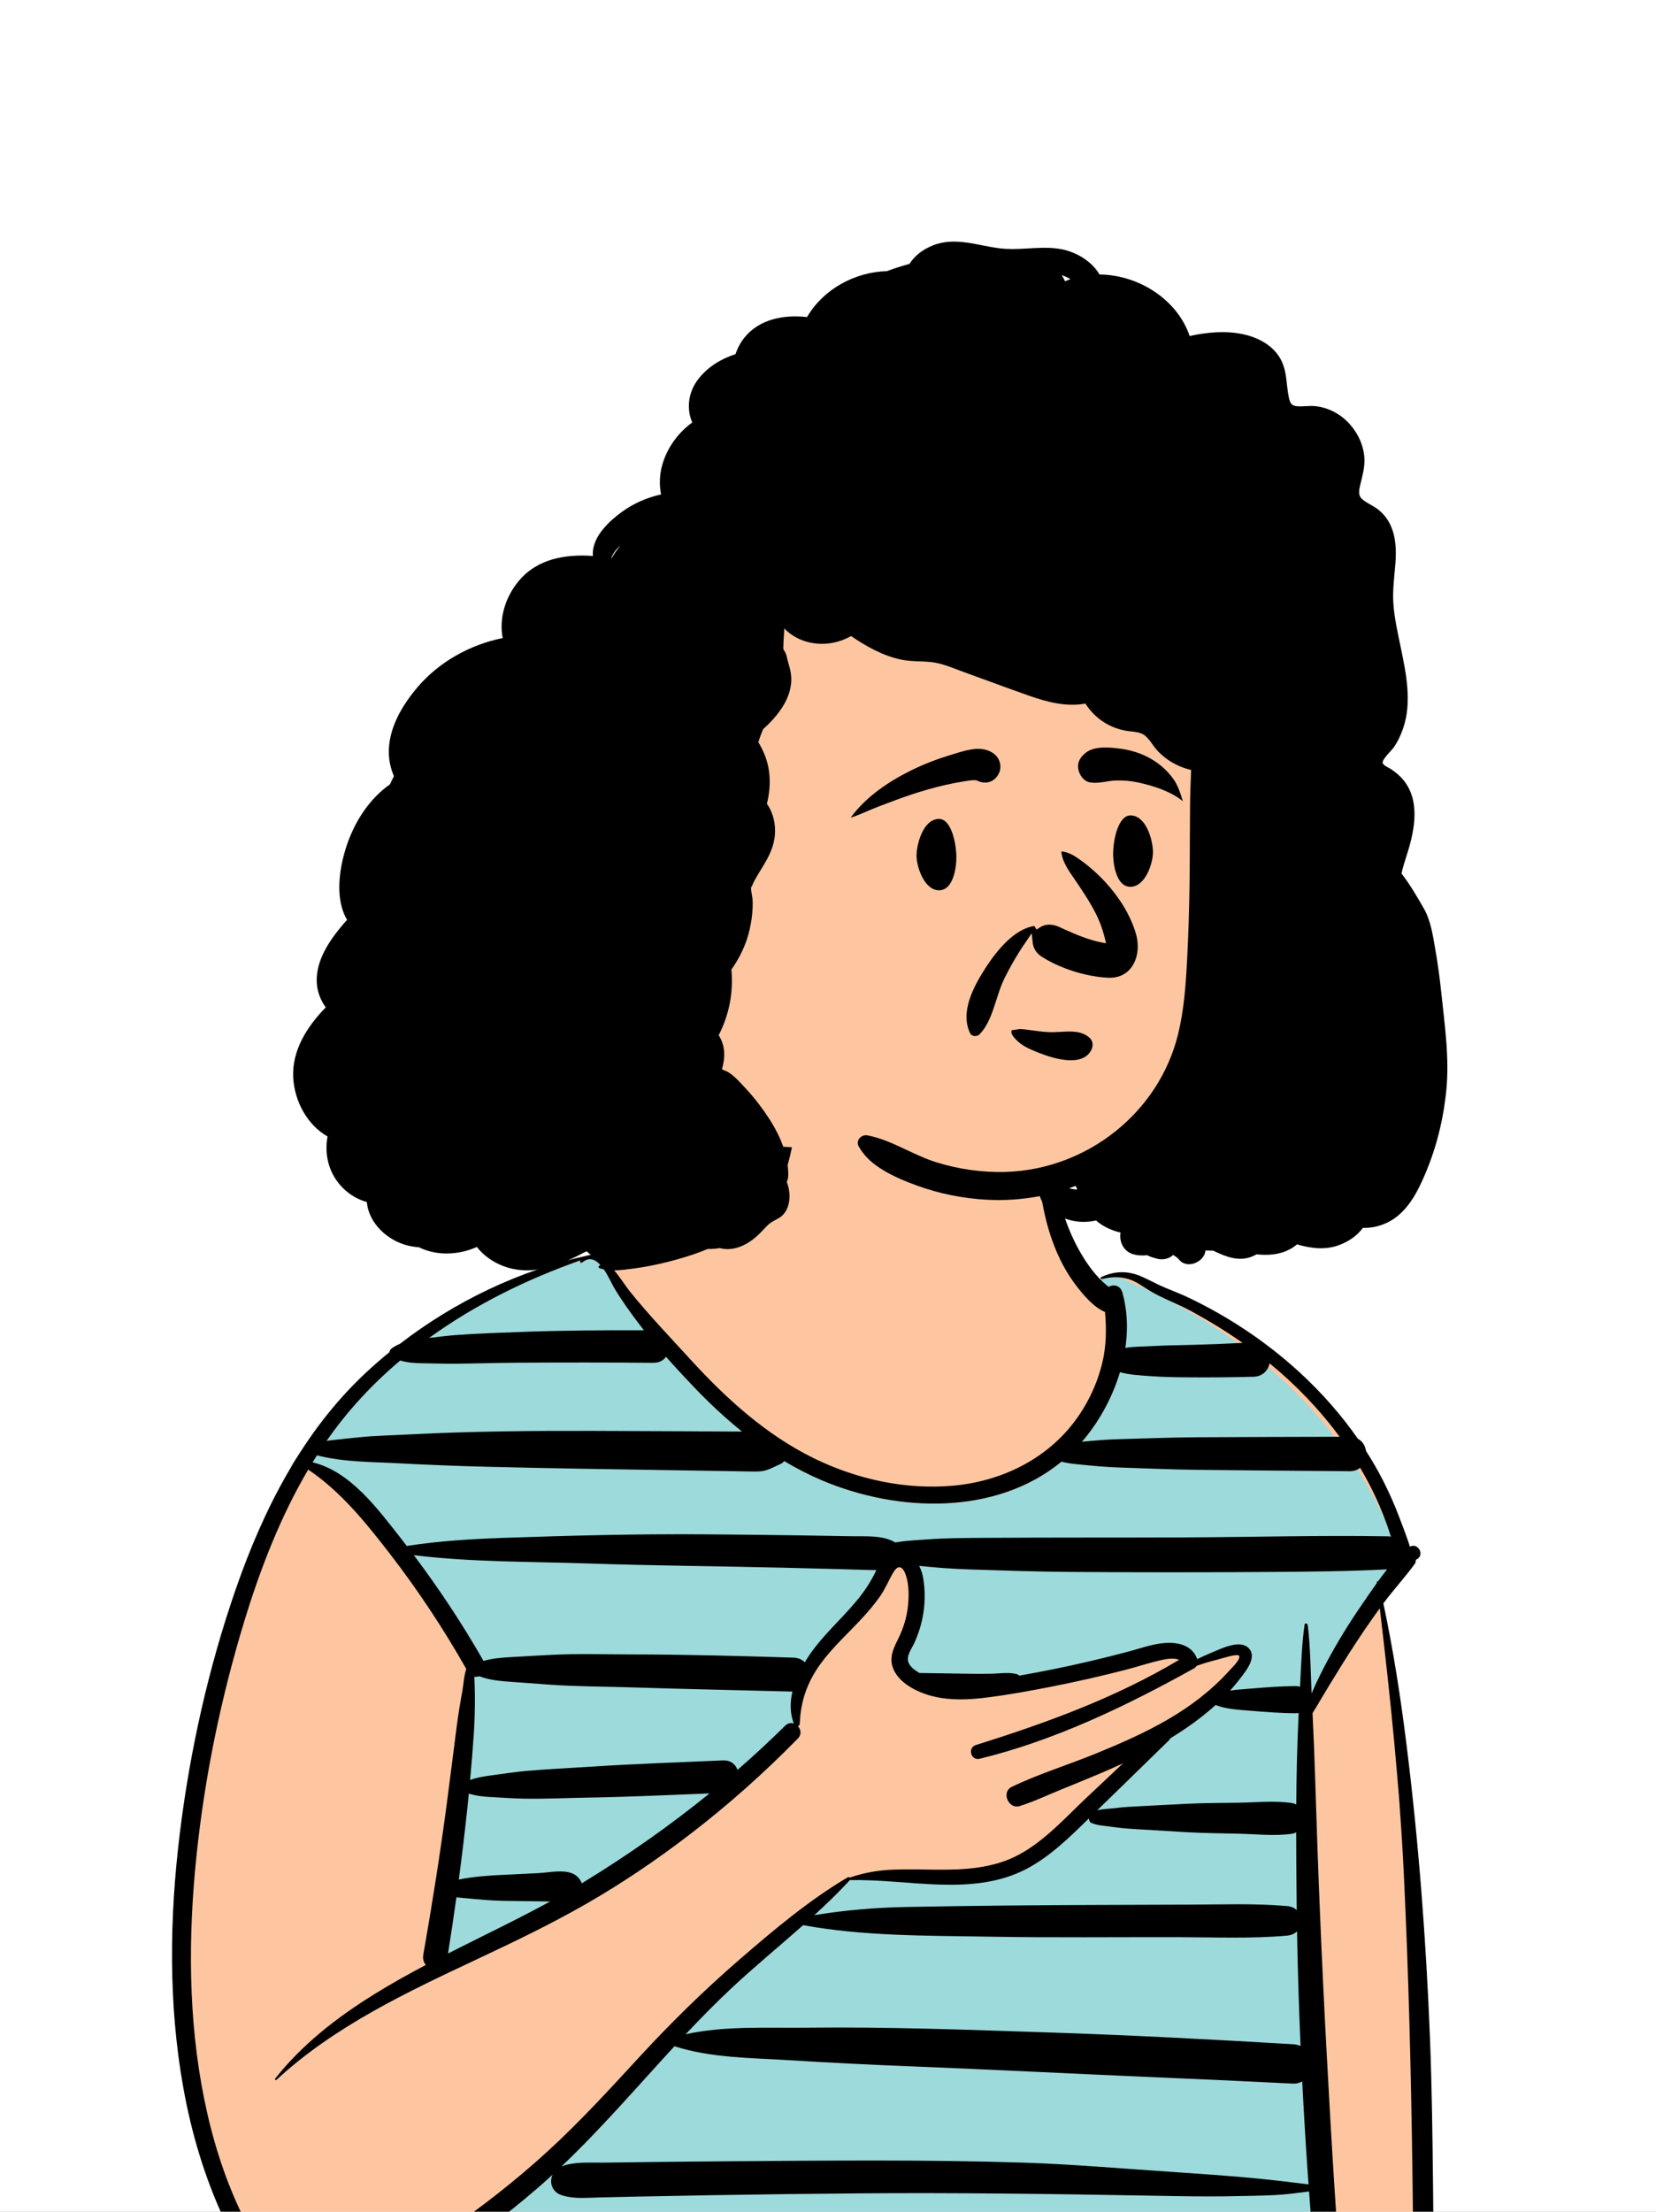 <svg width="200" height="267" viewBox="0 0 200 267" fill="none" xmlns="http://www.w3.org/2000/svg">
<rect x="0" y="0" width="200" height="267" fill="#808080" stroke="none"/>
<g clip-path="url(#clip0_2016_14084)">
<rect width="200" height="267" fill="white"/>
<path fill-rule="evenodd" clip-rule="evenodd" d="M169.444 219.877C168.032 215.534 169.714 210.519 168.614 205.838C168.238 203.987 167.521 197.108 166.802 193.086C166.4 190.836 168.807 190.137 169.177 189.239C171.78 181.172 152.79 162.193 151.63 161.494C149.893 160.49 148.356 159.625 146.659 158.599C141.708 156.859 135.77 152.019 131.282 155.128C123.505 143.546 126.581 129.277 122.361 127.581C118.141 125.885 105.679 122.457 98.554 126.834C94.283 129.995 94.598 135.437 92.65 139.924C91.506 142.037 90.944 145.097 89.613 146.475C85.089 151.156 79.447 151.963 73.141 152.758C72.66 152.818 72.155 151.511 71.688 151.673C61.049 155.351 48.67 156.424 36.622 177.021C34.921 179.967 30.33 184.693 31.865 188.097C21.752 211.623 11.802 264.573 39.55 277.778C40.438 278.346 46.455 275.303 47.435 275.331C49.07 275.378 45.938 279.348 47.435 278.64C58.427 279.475 118.911 277.322 142.095 279.475C158.038 279.355 168.135 282.152 171.817 279.355C170.345 275.797 170.413 271.987 170.879 268.225C174.267 265.703 170.078 247.928 170.433 242.723C173.604 238.919 171.079 224.655 169.444 219.877Z" fill="#FDC6A0"/>
<path fill-rule="evenodd" clip-rule="evenodd" d="M72.519 152.723L72.417 152.789C72.4 152.8 72.383 152.811 72.367 152.823C72.259 152.905 72.276 153.052 72.404 153.102C72.574 153.168 72.753 153.219 72.937 153.258C73.497 154.07 73.934 155.074 74.239 155.582C75.116 157.044 82.644 166.231 83.769 167.412C85.598 169.33 94.6 176.543 94.722 176.399C96.171 177.264 97.671 178.041 99.229 178.703C108.453 182.624 120.282 182.98 128.209 176.467C128.799 176.629 134.403 168.557 135.269 165.666C135.692 165.783 136.215 162.684 135.923 162.731C136.178 160.98 133.108 154.687 132.817 154.386C132.861 154.372 132.905 154.359 132.949 154.347C132.974 154.402 133.033 154.444 133.101 154.426C133.687 154.273 134.28 154.192 134.873 154.205C135.324 154.214 138.542 155.681 138.667 155.741C138.744 155.778 138.821 155.815 138.898 155.852C164.648 168.235 168.617 188.359 169.507 188.313C169.132 188.788 158.958 203.179 158.411 204.451C158.297 201.701 160.177 275.014 160.309 276.545C160.363 277.176 160.367 278.666 160.456 279.266C159.809 279.302 137.166 277.755 95.06 278.009C81.614 278.09 48.382 279.553 48.382 279.553L48.371 279.462C48.276 278.564 48.358 276.823 48.345 275.928C49.621 275.191 50.874 274.407 52.112 273.637C54.931 271.883 72.324 255.945 85.107 241.685C92.685 233.232 102.138 227.543 102.65 226.989C102.66 226.978 102.665 226.966 102.672 226.954C102.699 226.974 102.732 226.993 102.774 226.987C108.662 226.145 117.447 227.956 123.915 224.607C126.802 223.112 136.6 212.932 139.487 210.119C139.574 210.035 139.636 209.945 139.68 209.854C141.605 208.681 149.109 202.731 149.64 201.996L149.798 201.775C150.384 200.944 151.266 200.068 150.244 199.27C149.167 198.429 147.102 199.44 145.966 199.924L145.808 199.99C145.255 200.217 144.713 200.464 144.179 200.727C143.505 198.837 141.861 198.798 140.089 199.059C138.826 199.245 137.6 199.677 136.369 200.006C134.807 200.424 133.237 200.817 131.662 201.186C128.826 201.85 125.548 203.065 122.679 203.568C122.603 203.48 122.498 203.41 122.357 203.375C121.375 203.13 120.291 203.318 119.283 203.336C118.42 203.352 117.556 203.354 116.693 203.342L116.175 203.333C114.324 203.295 111.841 202.434 109.99 202.402L109.88 202.334L109.77 202.265C109.293 201.956 108.775 201.544 108.634 201.025C108.616 200.96 110.508 196.604 110.536 193.079C110.551 191.119 109.879 189.285 109.718 188.313C109.327 185.94 108.451 187.468 107.183 189.793C105.915 192.117 104.225 194.231 102.958 195.922C101.324 198.101 99.721 198.76 98.888 200.023C98.747 200.237 98.609 200.458 98.473 200.684C98.147 200.359 95.401 206.832 95.881 208.079C95.546 207.968 82.042 225.299 52.676 237.769C52.863 236.603 57.958 205.855 56.69 200.783C55.422 195.71 38.659 176.963 36.915 176.547C37.09 176.263 30.282 180.916 42.535 168.869C54.789 156.822 62.954 154.782 69.054 152.543C69.396 152.437 69.736 152.33 70.074 152.221C69.988 152.373 70.182 152.539 70.331 152.417C71.174 151.719 71.906 152.046 72.519 152.723Z" fill="#9DDADB"/>
<path fill-rule="evenodd" clip-rule="evenodd" d="M164.39 193.84C162.869 196.053 161.471 198.331 160.208 200.701C159.557 201.923 158.949 203.17 158.402 204.442C158.289 201.692 158.264 198.909 157.942 196.186C157.919 195.989 157.592 195.894 157.557 196.134C157.202 198.603 157.144 201.136 157.01 203.631C156.855 203.584 156.684 203.557 156.496 203.557C154.671 203.557 152.873 203.706 151.054 203.854C150.239 203.92 149.387 203.97 148.555 204.1C149.224 203.361 149.848 202.58 150.423 201.766C151.01 200.935 151.68 199.636 150.658 198.838C149.529 197.957 147.314 199.11 146.222 199.558C145.669 199.785 145.126 200.032 144.593 200.295C143.918 198.405 141.852 198.155 140.081 198.416C138.818 198.602 137.592 199.034 136.361 199.363C134.798 199.781 133.229 200.174 131.654 200.543C128.817 201.207 125.962 201.788 123.093 202.291C123.017 202.202 122.911 202.133 122.771 202.098C121.789 201.852 120.705 202.04 119.697 202.059C118.661 202.078 117.624 202.077 116.588 202.055C114.738 202.018 112.888 202.002 111.038 201.97C110.512 201.651 109.845 201.193 109.682 200.593C109.478 199.844 110.115 199.014 110.41 198.376C111.545 195.927 111.942 193.186 111.497 190.519C111.417 190.043 111.254 189.523 111.018 189.036C113.045 189.253 115.046 189.4 117.085 189.467C121.155 189.599 125.226 189.738 129.298 189.769C137.441 189.829 145.583 189.83 153.726 189.77C158.33 189.736 162.923 189.694 167.521 189.459C167.146 189.934 166.782 190.42 166.426 190.912C166.353 190.89 166.257 190.93 166.268 191.021C166.271 191.053 166.275 191.085 166.279 191.117C165.63 192.024 165.005 192.945 164.39 193.84M155.336 278.057C153.443 277.996 151.552 277.936 149.659 277.876C145.945 277.757 142.231 277.639 138.517 277.521C131.16 277.287 123.802 277.061 116.443 276.858C109.102 276.655 101.757 276.441 94.414 276.67C87.054 276.9 79.713 277.494 72.367 277.971C68.283 278.236 64.196 278.465 60.104 278.575C56.207 278.679 52.276 278.521 48.385 278.799C48.255 277.837 48.351 276.878 48.337 275.919C49.613 275.182 50.865 274.398 52.103 273.628C56.617 270.819 60.883 267.642 64.907 264.169C65.526 263.635 66.133 263.09 66.733 262.539C66.315 263.452 66.65 264.63 67.847 265.017C69.308 265.488 70.803 265.321 72.32 265.285C73.86 265.249 75.401 265.214 76.941 265.182C79.952 265.118 82.963 265.061 85.974 265.01C91.856 264.912 97.739 264.839 103.621 264.791C115.456 264.695 127.283 264.857 139.117 265.07C142.444 265.13 145.768 265.205 149.096 265.129C150.76 265.092 152.432 265.08 154.095 264.99C155.427 264.918 156.767 264.73 158.099 264.56C158.267 266.881 158.443 269.201 158.638 271.52C158.768 273.051 158.901 274.582 159.032 276.113C159.086 276.744 159.09 277.389 159.179 277.989C157.901 278.059 156.63 278.098 155.336 278.057M156.637 212.522C156.59 214.298 156.566 216.076 156.553 217.854C156.399 217.765 156.226 217.701 156.031 217.672C153.962 217.356 151.748 217.595 149.654 217.631C147.63 217.664 145.6 217.653 143.578 217.749C141.552 217.844 139.527 217.959 137.502 218.063C136.551 218.113 135.611 218.156 134.668 218.284C134.022 218.372 133.196 218.366 132.506 218.55C135.401 215.745 138.281 212.923 141.169 210.11C141.255 210.025 141.318 209.936 141.361 209.845C143.287 208.672 145.135 207.351 146.809 205.838C148.136 206.35 149.647 206.415 151.054 206.529C152.874 206.677 154.67 206.826 156.496 206.826C156.62 206.826 156.735 206.814 156.844 206.793C156.755 208.701 156.687 210.61 156.637 212.522M81.458 247.032C85.878 248.444 90.668 248.429 95.266 248.711C100.169 249.013 105.064 249.264 109.972 249.455C119.775 249.836 129.571 250.354 139.372 250.766C144.97 251.001 150.567 251.26 156.163 251.542C156.56 251.562 156.939 251.46 157.273 251.274C157.461 254.96 157.681 258.645 157.937 262.328C157.969 262.789 158.005 263.249 158.037 263.709C155.404 263.379 152.79 263.063 150.136 262.838C147.157 262.587 144.178 262.374 141.194 262.176C135.38 261.791 129.556 261.274 123.73 261.086C111.855 260.702 99.954 260.833 88.075 260.917C84.714 260.941 81.353 260.974 77.992 261.014C76.311 261.035 74.631 261.057 72.95 261.082C71.261 261.106 69.446 260.931 67.847 261.52C67.832 261.526 67.819 261.534 67.804 261.54C72.629 256.967 76.95 251.913 81.458 247.032M96.997 232.413C104.385 233.758 111.888 233.666 119.376 233.799C127.038 233.936 134.71 233.845 142.374 233.861C146.727 233.87 151.117 234.062 155.455 233.674C155.967 233.628 156.365 233.434 156.648 233.158C156.727 237.773 156.872 242.387 157.071 246.998C156.79 246.878 156.483 246.805 156.163 246.787C146.371 246.21 136.578 245.687 126.774 245.368C116.978 245.049 107.169 244.67 97.367 244.789C92.584 244.846 87.526 244.54 82.808 245.583C84.601 243.677 86.432 241.807 88.348 240.016C91.141 237.405 94.121 234.96 96.997 232.413M102.641 226.98C102.651 226.969 102.656 226.957 102.663 226.945C102.69 226.965 102.723 226.978 102.765 226.977C109.68 226.821 117.438 229.004 123.906 225.654C126.793 224.159 129.185 221.796 131.506 219.525C131.507 219.541 131.509 219.558 131.51 219.575C131.525 219.76 131.603 219.981 131.79 220.063C132.553 220.398 133.446 220.42 134.265 220.539C135.207 220.676 136.132 220.757 137.083 220.814C139.178 220.94 141.273 221.073 143.369 221.191C145.46 221.31 147.56 221.319 149.654 221.372C151.754 221.424 153.953 221.678 156.031 221.378C156.222 221.351 156.392 221.291 156.543 221.208C156.546 223.897 156.57 226.586 156.595 229.274C156.6 229.712 156.608 230.15 156.613 230.588C156.333 230.331 155.947 230.151 155.455 230.108C151.601 229.768 147.718 229.919 143.85 229.932C140.053 229.945 136.255 229.957 132.457 229.97C124.789 229.996 117.127 230.071 109.459 230.217C105.731 230.288 102.019 230.601 98.345 231.205C99.832 229.849 101.278 228.454 102.641 226.98M42.556 275.879C41.14 276.312 39.735 276.125 38.316 276.421C38.229 276.439 38.149 276.473 38.075 276.518C33.827 274.702 30.996 271.059 29.058 266.977C27.015 262.673 25.608 258.073 24.664 253.41C22.72 243.796 22.716 233.828 23.723 224.102C24.712 214.547 26.67 205.044 29.464 195.854C31.383 189.545 33.828 183.17 37.223 177.417C41.143 180.045 44.183 183.828 47.047 187.525C50.469 191.945 53.553 196.621 56.314 201.48C56.028 202.312 55.984 203.356 55.847 204.1C55.583 205.535 55.345 206.987 55.157 208.434C54.757 211.527 54.373 214.621 53.964 217.713C53.154 223.826 52.188 229.922 51.121 235.995C51.034 236.488 51.172 236.904 51.426 237.216C49.309 238.332 47.219 239.498 45.184 240.762C40.707 243.541 36.524 246.778 33.24 250.929C33.154 251.037 33.288 251.181 33.394 251.083C40.437 244.573 49.187 240.485 57.779 236.446C62.169 234.381 66.538 232.284 70.75 229.87C75.155 227.346 79.356 224.494 83.382 221.404C87.98 217.875 92.307 214.016 96.364 209.877C96.842 209.389 96.727 208.778 96.367 208.392C96.488 208.354 96.586 208.249 96.593 208.072C96.69 205.369 97.502 203.066 99.09 200.878C100.564 198.848 102.443 197.175 104.137 195.338C104.89 194.522 105.609 193.672 106.252 192.765C106.913 191.831 107.316 190.801 107.892 189.825C108.564 188.686 109.137 189.268 109.448 190.3C109.802 191.469 109.78 192.839 109.638 194.041C109.488 195.313 109.1 196.554 108.543 197.704C108.019 198.784 107.415 199.883 107.767 201.121C108.347 203.155 110.831 204.334 112.713 204.792C114.809 205.302 117.001 205.203 119.124 204.938C121.781 204.607 124.426 204.122 127.054 203.605C130.096 203.008 133.121 202.318 136.121 201.539C137.532 201.173 138.933 200.691 140.357 200.388C140.865 200.28 141.805 200.118 142.402 200.382C134.73 204.958 126.365 208.006 117.87 210.662C116.814 210.991 117.247 212.586 118.328 212.322C127.454 210.09 136.04 205.947 144.212 201.409C144.337 201.339 144.443 201.232 144.521 201.104C145.343 200.815 146.179 200.564 147.031 200.356C147.412 200.264 149.371 199.617 149.616 199.866C149.963 200.217 148.762 201.36 148.462 201.692C146.327 204.059 143.787 205.991 141.037 207.587C138.248 209.207 135.281 210.498 132.3 211.716C128.96 213.081 125.43 214.154 122.183 215.723C120.894 216.346 121.799 218.463 123.157 218.034C124.908 217.48 126.61 216.667 128.311 215.976C129.757 215.389 131.202 214.803 132.64 214.196C133.642 213.773 134.637 213.335 135.623 212.878C134.146 214.268 132.67 215.658 131.194 217.049C128.637 219.456 126.208 222.199 123.083 223.888C119.996 225.556 116.473 225.75 113.037 225.714C111.311 225.696 109.594 225.641 107.868 225.711C106.052 225.784 104.44 226.063 102.719 226.635C102.687 226.645 102.664 226.664 102.645 226.686C102.585 226.613 102.483 226.576 102.377 226.638C97.701 229.404 93.439 232.992 89.34 236.538C85.115 240.193 81.139 244.079 77.351 248.185C73.726 252.114 70.129 256.058 66.184 259.674C62.332 263.204 58.215 266.409 53.917 269.376C51.575 270.992 49.175 272.549 46.692 273.94C45.365 274.684 44.017 275.433 42.556 275.879M42.949 169.486C44.623 167.604 46.426 165.86 48.333 164.247C49.174 164.496 50.058 164.566 50.948 164.575C52.306 164.588 53.667 164.645 55.026 164.631C57.641 164.604 60.255 164.522 62.871 164.508C68.219 164.478 73.57 164.477 78.919 164.523C79.619 164.53 80.125 164.23 80.437 163.794C81.52 165.022 82.636 166.222 83.761 167.403C85.589 169.321 87.538 171.151 89.612 172.819C89.209 172.821 88.805 172.825 88.403 172.822C86.553 172.81 84.703 172.798 82.853 172.788C79.14 172.768 75.428 172.753 71.715 172.743C64.334 172.723 56.931 172.785 49.559 173.163C47.513 173.268 45.451 173.31 43.413 173.51C42.307 173.618 41.202 173.744 40.097 173.862C39.871 173.886 39.655 173.916 39.442 173.95C40.524 172.395 41.689 170.902 42.949 169.486M72.51 152.714C72.46 152.748 72.406 152.778 72.359 152.814C72.25 152.896 72.267 153.043 72.395 153.093C72.566 153.159 72.745 153.21 72.929 153.249C73.488 154.061 73.925 155.065 74.231 155.573C75.108 157.034 76.116 158.426 77.142 159.785C77.348 160.058 77.558 160.328 77.769 160.597C72.801 160.586 67.836 160.611 62.871 160.799C60.257 160.898 57.634 160.981 55.026 161.177C53.953 161.258 52.881 161.393 51.812 161.527C57.376 157.503 63.635 154.43 70.118 152.149C70.109 152.159 70.1 152.166 70.091 152.176C69.948 152.335 70.161 152.54 70.322 152.408C71.165 151.71 71.897 152.037 72.51 152.714M97.612 200.014C97.471 200.228 97.332 200.448 97.197 200.675C96.871 200.35 96.416 200.133 95.83 200.115C89.322 199.911 82.817 199.734 76.305 199.729C73.094 199.727 69.853 199.619 66.646 199.778C65.035 199.858 63.426 199.953 61.816 200.044C60.691 200.108 59.495 200.188 58.396 200.514C55.863 196.082 53.051 191.821 49.981 187.746C56.948 188.601 64.034 188.51 71.04 188.748C78.978 189.017 86.92 189.074 94.861 189.263C97.039 189.314 99.217 189.371 101.395 189.432C102.519 189.463 103.643 189.496 104.767 189.53C105.119 189.54 105.482 189.55 105.846 189.54C105.819 189.597 105.791 189.654 105.764 189.71C105.151 190.977 104.38 192.142 103.482 193.224C101.573 195.524 99.266 197.505 97.612 200.014M89.074 213.666C88.833 212.995 88.246 212.48 87.31 212.522C81.978 212.765 76.635 212.933 71.309 213.284C68.715 213.455 66.109 213.57 63.519 213.797C62.183 213.914 60.849 214.132 59.519 214.305C58.607 214.424 57.652 214.562 56.777 214.887C56.947 213.013 57.096 211.138 57.226 209.26C57.33 207.751 57.362 206.229 57.354 204.717C57.35 203.951 57.324 203.181 57.287 202.416C57.366 202.432 57.444 202.44 57.522 202.43C57.658 202.413 57.786 202.397 57.904 202.365C59.13 202.845 60.518 202.951 61.816 203.044C63.356 203.154 64.896 203.271 66.436 203.381C69.713 203.615 73.021 203.599 76.305 203.706C82.77 203.917 89.236 204.04 95.703 204.213C95.403 205.501 95.392 206.823 95.872 208.07C95.538 207.959 95.153 208.01 94.824 208.335C92.961 210.176 91.043 211.951 89.074 213.666M70.264 227.358C70.133 226.994 69.884 226.659 69.59 226.433C68.459 225.561 66.395 226.063 65.038 226.129C63.431 226.208 61.825 226.286 60.218 226.365C59.73 226.389 57.241 226.516 55.414 226.906C55.791 224.052 56.134 221.194 56.44 218.331C56.505 217.73 56.564 217.128 56.623 216.527C57.484 216.804 58.42 216.906 59.308 216.948C60.639 217.011 61.976 217.119 63.309 217.14C65.97 217.182 68.647 217.05 71.309 217.006C76.103 216.926 80.898 216.697 85.69 216.508C80.879 220.415 75.795 223.979 70.492 227.222C70.416 227.268 70.34 227.312 70.264 227.358M55.122 229.051C55.527 229.105 55.929 229.123 56.236 229.154C57.778 229.31 59.296 229.451 60.846 229.473C62.383 229.496 63.92 229.518 65.457 229.541C65.784 229.545 66.111 229.55 66.438 229.555C62.391 231.767 58.219 233.747 54.107 235.833C54.469 233.576 54.808 231.315 55.122 229.051M99.221 178.694C108.444 182.615 120.274 182.971 128.2 176.458C128.988 176.673 129.859 176.745 130.554 176.815C132.117 176.972 133.665 177.116 135.235 177.165C138.295 177.261 141.358 177.404 144.42 177.442C150.613 177.518 156.807 177.554 163 177.609C163.527 177.614 163.949 177.453 164.269 177.195C164.896 178.259 165.48 179.35 166.012 180.468C166.789 182.099 167.447 183.784 167.988 185.508C167.872 185.488 167.752 185.474 167.623 185.471C159.483 185.331 151.338 185.565 143.197 185.599C135.054 185.633 126.912 185.598 118.769 185.656C116.516 185.672 114.279 185.673 112.032 185.84C110.862 185.927 109.678 185.965 108.519 186.154C108.39 186.175 108.258 186.193 108.125 186.212C106.573 185.304 104.645 185.494 102.871 185.46C100.833 185.422 98.796 185.388 96.758 185.357C92.753 185.298 88.748 185.255 84.743 185.227C76.794 185.173 68.864 185.376 60.92 185.653C56.968 185.791 53.031 186.024 49.129 186.633C48.867 186.294 48.608 185.953 48.342 185.616C45.578 182.111 42.301 177.624 37.752 176.538C37.926 176.254 38.103 175.971 38.283 175.69C41.435 176.521 44.912 176.479 48.132 176.653C51.844 176.854 55.547 176.993 59.264 177.084C66.651 177.265 74.036 177.379 81.425 177.492C83.475 177.523 85.526 177.556 87.576 177.59C88.682 177.608 89.788 177.63 90.895 177.647C91.513 177.656 92.065 177.654 92.654 177.449C93.199 177.259 93.731 176.974 94.258 176.738C94.442 176.656 94.592 176.534 94.714 176.39C96.162 177.255 97.662 178.032 99.221 178.694M135.261 165.656C136.421 165.979 137.618 166.032 138.844 166.125C140.454 166.247 142.06 166.267 143.674 166.277C146.248 166.294 148.822 166.276 151.395 166.205C152.5 166.175 153.145 165.435 153.337 164.587C153.364 164.609 153.391 164.63 153.418 164.652C156.549 167.233 159.386 170.184 161.79 173.452C156 173.47 150.21 173.474 144.42 173.513C141.358 173.533 138.295 173.659 135.235 173.738C133.734 173.776 132.254 173.901 130.759 174.043C130.73 174.046 130.699 174.048 130.668 174.051C130.827 173.868 130.984 173.683 131.138 173.492C132.924 171.277 134.394 168.548 135.261 165.656M172.906 281.939C173.417 280.533 173.218 279.025 173.189 277.547C173.16 276.03 173.144 274.513 173.138 272.996C173.129 270.03 173.108 267.065 173.076 264.099C173.009 258.099 172.94 252.094 172.704 246.098C172.238 234.245 171.339 222.42 169.872 210.646C169.16 204.922 168.275 199.21 167.074 193.567C167.091 193.545 167.108 193.521 167.124 193.498C168.32 191.9 169.68 190.423 170.854 188.814C170.959 188.671 171.002 188.488 171.001 188.303C171.044 188.282 171.087 188.26 171.131 188.235C172.105 187.68 171.225 186.167 170.251 186.73C170.363 186.665 168.746 182.511 168.574 182.093C167.958 180.59 167.266 179.122 166.485 177.698C166.014 176.839 165.51 175.998 164.981 175.173C164.889 174.557 164.556 173.986 163.985 173.68C162.982 172.242 161.898 170.861 160.743 169.544C156.015 164.155 150.109 159.804 143.656 156.705C142.724 156.257 141.764 155.884 140.807 155.493C139.789 155.077 138.845 154.532 137.841 154.095C136.208 153.384 134.596 153.425 132.992 154.178C132.855 154.242 132.953 154.453 133.093 154.417C134.125 154.147 135.183 154.102 136.218 154.395C137.233 154.681 138.004 155.314 138.89 155.843C140.468 156.784 142.232 157.398 143.85 158.277C145.989 159.44 148.08 160.717 150.079 162.118C148.007 162.228 145.934 162.307 143.86 162.362C142.32 162.403 140.78 162.41 139.242 162.5C138.147 162.563 137.008 162.545 135.914 162.722C136.178 160.908 136.178 159.077 135.849 157.31C135.849 157.309 135.848 157.308 135.848 157.308C135.769 156.882 135.672 156.459 135.553 156.041C135.301 155.152 134.49 155.019 133.902 155.355C133.844 155.312 133.785 155.27 133.729 155.224C133.024 154.652 132.39 153.967 131.838 153.247C130.693 151.752 129.767 150.021 129.065 148.276C128.355 146.51 127.852 144.661 127.359 142.824C127.112 141.903 126.844 140.987 126.593 140.067C126.374 139.267 126.214 138.383 125.812 137.654C125.737 137.518 125.51 137.544 125.474 137.699C125.261 138.612 125.374 139.653 125.413 140.584C125.456 141.617 125.515 142.641 125.653 143.667C125.938 145.795 126.397 147.886 127.134 149.907C127.84 151.844 128.772 153.653 130.038 155.285C130.879 156.369 132.074 157.805 133.458 158.39C133.638 160.426 133.618 162.463 133.137 164.479C132.508 167.117 131.304 169.625 129.65 171.773C126.181 176.278 120.815 178.823 115.217 179.347C109.425 179.89 103.497 178.594 98.293 176.046C92.504 173.211 87.702 168.838 83.388 164.118C80.901 161.397 78.323 158.719 76.019 155.841C75.61 155.33 74.957 154.295 74.181 153.362C74.97 153.354 75.78 153.236 76.479 153.147C77.924 152.961 79.336 152.674 80.748 152.315C83.388 151.643 86.172 150.708 88.48 149.23C93.361 146.101 95.267 142.133 95.918 136.665C96.124 134.937 93.136 134.517 92.858 136.251C92.43 138.916 91.784 140.213 90.933 142.773C90.115 145.234 88.931 146.15 86.667 147.507C84.541 148.78 82.126 149.52 79.784 150.285C78.486 150.708 77.173 151.094 75.865 151.484C75.032 151.732 74.043 151.948 73.198 152.331C72.757 151.944 72.297 151.652 71.834 151.541C71.868 151.484 71.824 151.395 71.738 151.412C71.602 151.439 71.466 151.469 71.331 151.497C71.194 151.507 71.058 151.534 70.922 151.583C62.766 153.35 54.933 157.113 48.291 162.238C47.956 162.378 47.633 162.549 47.324 162.766C47.166 162.877 47.06 163.054 47.03 163.238C46.032 164.053 45.063 164.899 44.127 165.775C36.587 172.829 31.811 182.213 28.466 191.865C25.172 201.374 22.942 211.345 21.716 221.329C20.466 231.505 20.322 241.893 22.135 252.012C23.108 257.446 24.684 262.785 27.011 267.797C29.1 272.298 32.5 277.425 37.841 277.973C37.858 277.99 37.874 278.008 37.893 278.024C39.989 279.751 43.109 278.558 45.3 277.527C45.647 277.363 45.992 277.191 46.335 277.015C46.154 277.713 46.072 278.444 46.034 279.129C45.955 280.552 47.96 280.632 48.34 279.452C51.59 280.023 54.947 280.031 58.234 280.013C61.907 279.993 65.579 279.866 69.249 279.693C76.528 279.349 83.8 278.824 91.084 278.586C105.835 278.103 120.625 279.135 135.364 279.655C139.498 279.801 143.633 279.947 147.767 280.093C151.992 280.242 156.212 280.27 160.402 280.842C161.943 281.052 162.533 279.541 162.098 278.6C162.207 277.968 162.099 277.275 162.039 276.53C161.929 275.139 161.824 273.747 161.726 272.355C161.535 269.64 161.35 266.925 161.175 264.209C160.819 258.706 160.513 253.198 160.216 247.691C159.625 236.742 159.172 225.785 158.839 214.825C158.758 212.154 158.652 209.482 158.518 206.812C158.677 206.559 158.836 206.306 158.99 206.049C159.502 205.195 160.004 204.335 160.523 203.484C161.563 201.779 162.61 200.085 163.704 198.413C164.649 196.97 165.624 195.549 166.642 194.157C167.906 204.837 169.03 215.528 169.546 226.276C170.114 238.115 170.415 249.972 170.579 261.822C170.625 265.133 170.656 268.444 170.691 271.755C170.71 273.479 170.728 275.202 170.714 276.926C170.7 278.575 170.451 280.379 171.036 281.939C171.377 282.85 172.569 282.866 172.906 281.939Z" fill="black"/>
<path fill-rule="evenodd" clip-rule="evenodd" d="M130.99 69.052C117.124 57.754 94.904 54.086 80.061 65.484C68.529 76.181 63.756 106.579 65.797 121.853C66.365 131.65 73.831 142.755 84.791 139.656C86.652 139.473 88.459 138.758 90.337 138.608C92.584 138.348 94.848 138.344 97.09 138.662C101.976 139.354 106.308 141.955 111.05 143.171C119.849 145.427 129.667 143.909 137.242 138.828C162.272 122.33 150.934 85.019 130.99 69.052V69.052Z" fill="#FDC6A0"/>
<path fill-rule="evenodd" clip-rule="evenodd" d="M129.143 143.442C129.4 143.353 129.657 143.261 129.913 143.166C129.929 143.225 129.957 143.282 129.989 143.337C130.024 143.426 130.06 143.512 130.1 143.599C129.78 143.601 129.459 143.544 129.143 143.442M128.629 33.959C128.515 33.703 128.384 33.458 128.236 33.221C128.595 33.337 128.953 33.498 129.278 33.705C129.059 33.779 128.844 33.864 128.629 33.959M73.859 67.386C73.845 67.383 73.83 67.381 73.816 67.379C74.004 66.877 74.339 66.403 74.709 66.061C74.775 65.999 74.847 65.942 74.916 65.884C74.524 66.353 74.167 66.853 73.859 67.386M174.073 119.875C173.888 118.112 173.652 116.356 173.346 114.61C173.053 112.938 172.806 111.15 171.957 109.667C171.113 108.189 170.268 106.754 169.265 105.454C169.408 104.791 169.598 104.167 169.762 103.664C170.711 100.769 171.645 97.091 169.674 94.401C169.216 93.777 168.658 93.3 168.019 92.868C167.747 92.685 167.296 92.518 167.087 92.264C166.939 92.084 166.99 92.182 166.983 92.093C166.948 91.615 168.065 90.607 168.326 90.229C168.816 89.529 169.18 88.741 169.458 87.936C170.559 84.748 169.811 81.238 169.149 78.044C168.799 76.351 168.413 74.654 168.286 72.925C168.168 71.302 168.39 69.717 168.52 68.102C168.647 66.509 168.613 64.865 167.932 63.389C167.599 62.67 167.095 62.036 166.482 61.542C165.883 61.058 165.137 60.777 164.553 60.295C163.971 59.815 164.137 59.166 164.289 58.503C164.498 57.602 164.761 56.709 164.787 55.779C164.833 54.157 164.173 52.578 163.142 51.353C162.08 50.087 160.562 49.231 158.922 49.038C158.171 48.95 157.433 49.1 156.687 49.047C155.949 48.996 155.789 48.627 155.65 47.95C155.329 46.401 155.46 44.871 154.699 43.425C154.024 42.14 152.825 41.269 151.499 40.756C149.068 39.813 146.241 40.008 143.677 40.563C142.164 36.1 137.439 33.173 132.79 33.137C132.065 31.902 130.836 30.981 129.434 30.44C127.115 29.541 124.659 30.066 122.243 30.066H122.232C121.99 30.051 121.747 30.045 121.505 30.047C121.277 30.034 121.05 30.015 120.822 29.99C118.073 29.664 115.353 28.535 112.629 29.641C111.415 30.133 110.449 30.892 109.838 31.86C108.917 32.111 108.008 32.399 107.117 32.733C103.252 32.834 99.424 34.912 97.469 38.279C94.718 37.966 91.733 38.496 89.913 40.749C89.439 41.336 89.072 42.025 88.829 42.756C86.974 43.357 85.257 44.429 84.134 46.043C83.108 47.517 82.912 49.421 83.605 51.002C81.949 52.205 80.654 53.927 80.031 55.96C79.652 57.196 79.596 58.472 79.84 59.688C78.144 60.065 76.522 60.764 75.085 61.813C73.579 62.912 71.698 64.661 71.599 66.674C71.592 66.821 71.598 66.969 71.609 67.116C68.294 66.883 64.914 67.446 62.673 70.11C60.991 72.109 60.259 74.684 60.708 77.028C56.764 77.831 53.034 79.898 50.433 82.954C48.542 85.175 46.862 87.999 46.962 91.023C46.994 91.934 47.207 92.852 47.576 93.699V93.701C47.418 93.999 47.256 94.331 47.1 94.684C44.656 96.398 42.881 99.084 41.882 102.045C41.075 104.444 40.566 107.559 41.428 110.001C41.559 110.372 41.726 110.723 41.92 111.049C41.757 111.222 41.604 111.395 41.454 111.571C39.807 113.5 38.14 115.931 38.254 118.587C38.3 119.657 38.696 120.733 39.344 121.616C37.067 123.931 35.233 126.851 35.414 130.113C35.57 132.951 37.124 135.834 39.559 137.197C39.152 139.385 39.696 141.692 41.395 143.4C42.242 144.254 43.242 144.816 44.3 145.116C44.536 147.693 46.817 149.766 49.239 150.362C49.691 150.474 50.142 150.542 50.591 150.573C52.771 151.645 55.37 151.522 57.594 150.539C58.25 151.374 59.104 152.055 60.099 152.543C60.502 152.742 60.928 152.907 61.372 153.04C64.513 153.972 67.735 152.708 70.482 151.233C70.57 151.186 70.733 151.127 70.876 151.062C71.256 151.486 71.947 151.907 72.308 152.114C73.531 152.818 75.025 153.145 76.429 153.053C78.076 152.943 79.528 152.397 80.873 151.622C81.07 151.656 81.267 151.675 81.466 151.685C82.731 151.753 83.859 151.351 84.873 150.717C85.543 150.806 86.23 150.797 86.926 150.675C88.459 151.066 89.951 150.444 91.151 149.457C91.682 149.02 92.131 148.506 92.612 148.016C93.112 147.507 93.491 147.388 94.075 147.046C95.456 146.237 95.622 144.184 95.024 142.7C95.138 142.441 95.203 142.151 95.203 141.83C95.199 139.027 93.911 136.457 92.329 134.215C91.623 133.215 90.856 132.236 90.014 131.349C89.338 130.637 88.387 129.481 87.386 129.191C87.325 129.147 87.261 129.102 87.198 129.06C87.392 128.379 87.506 127.686 87.457 126.978C87.407 126.251 87.173 125.562 86.798 124.975C88.056 122.529 88.587 119.847 88.334 117.049C89.359 115.593 90.135 113.984 90.535 112.222C90.782 111.131 90.923 109.984 90.904 108.865C90.896 108.329 90.7 107.65 90.696 107.094C90.725 107.27 90.953 106.615 91.041 106.452C92.057 104.56 93.362 103.085 93.58 100.855C93.706 99.551 93.398 98.11 92.618 97.04C93.118 95.067 93.112 92.946 92.325 91.064C92.114 90.561 91.872 90.068 91.594 89.601C91.722 89.208 91.84 88.811 91.992 88.453C92.051 88.311 92.11 88.168 92.169 88.024C92.74 87.519 93.272 86.968 93.719 86.426C94.71 85.228 95.466 83.854 95.561 82.271C95.608 81.479 95.422 80.72 95.192 79.968C95.091 79.627 95.03 79.249 94.91 78.917C94.843 78.733 94.68 78.545 94.623 78.372C94.61 78.334 94.6 78.302 94.591 78.277C94.6 78.251 94.606 78.199 94.606 78.099C94.608 77.34 94.707 76.599 94.712 75.867C95.405 76.569 96.24 77.093 97.189 77.4C99.101 78.015 101.095 77.736 102.788 76.787C104.61 78.038 106.657 79.171 108.803 79.625C110.078 79.896 111.356 79.784 112.636 79.951C113.907 80.118 115.136 80.674 116.333 81.107C118.998 82.073 121.657 83.064 124.33 84.004C126.489 84.763 128.825 85.365 131.085 84.939C131.719 85.919 132.544 86.748 133.6 87.356C134.357 87.79 135.187 88.083 136.045 88.229C136.804 88.358 137.694 88.308 138.31 88.829C138.91 89.337 139.286 90.093 139.825 90.664C140.426 91.302 141.168 91.856 141.946 92.253C142.57 92.573 143.207 92.803 143.854 92.953C143.797 94.397 143.742 95.838 143.726 97.284C143.694 100.424 143.707 103.565 143.665 106.706C143.622 109.835 143.523 112.966 143.359 116.092C143.203 119.025 142.983 121.969 142.286 124.831C139.971 134.327 131.3 141.126 121.593 141.473C118.712 141.576 115.859 141.17 113.104 140.321C110.249 139.439 107.7 137.626 104.774 137.068C104.009 136.924 103.288 137.696 103.726 138.437C104.481 139.712 105.398 140.49 106.653 141.257C107.966 142.058 109.429 142.652 110.873 143.172C113.53 144.127 116.34 144.681 119.159 144.835C121.309 144.953 123.468 144.806 125.574 144.4C125.722 144.854 125.983 145.296 126.181 145.717C126.21 145.778 126.31 145.736 126.291 145.672C126.259 145.567 126.238 145.474 126.23 145.397C126.938 146.323 128.032 146.963 129.156 147.274C129.948 147.494 130.79 147.561 131.606 147.469C131.869 147.439 132.12 147.395 132.369 147.34C133.199 148.069 134.262 148.555 135.329 148.798C135.145 149.914 135.695 151.131 136.971 151.448C137.506 151.582 138.021 151.584 138.535 151.535C138.951 151.73 139.398 151.882 139.872 151.985C140.489 152.121 141.227 151.947 141.693 151.499C141.948 151.679 142.187 151.803 142.423 152.089C143.395 153.264 145.49 152.328 145.583 150.969C145.891 150.969 146.201 150.973 146.511 150.983C146.584 151.017 146.658 151.051 146.734 151.087C148.09 151.719 149.494 152.271 150.993 151.774C151.269 151.683 151.522 151.567 151.752 151.432C152.808 151.527 153.849 151.529 154.92 151.182C155.553 150.977 156.147 150.652 156.643 150.225C158.295 150.711 160.039 150.931 161.684 150.328C162.915 149.878 163.906 149.168 164.603 148.231C165.67 148.27 166.754 148.012 167.73 147.502C169.399 146.636 170.57 144.989 171.385 143.339C173.182 139.697 174.244 135.785 174.662 131.751C175.073 127.777 174.487 123.825 174.073 119.875" fill="black"/>
<path fill-rule="evenodd" clip-rule="evenodd" d="M129.373 128.003C128.022 128.014 126.504 127.507 125.489 127.11L125.224 127.005C124.346 126.653 123.443 126.249 122.77 125.571C122.555 125.351 122.326 125.101 122.21 124.839C122.142 124.685 122.113 124.526 122.179 124.368C122.422 124.344 122.653 124.313 122.872 124.273C122.976 124.254 123.075 124.234 123.152 124.234C123.433 124.232 123.712 124.268 123.99 124.303C124.03 124.308 124.071 124.313 124.111 124.318C124.328 124.345 124.543 124.374 124.758 124.403C125.385 124.487 126.007 124.571 126.642 124.601C127.101 124.623 127.582 124.597 128.067 124.571C129.325 124.502 130.626 124.409 131.595 125.29C131.849 125.521 131.956 125.812 131.956 126.108C131.956 126.468 131.804 126.835 131.573 127.123C131.05 127.773 130.244 127.996 129.373 128.003ZM136.736 116.649C136.148 117.531 135.17 118.098 133.829 118.036C131.163 117.914 127.982 116.908 125.749 115.454C125.168 115.075 124.791 114.469 124.724 113.821L124.603 112.667L123.953 113.628C123.886 113.728 123.817 113.828 123.749 113.928C123.561 114.203 123.373 114.478 123.195 114.76C122.514 115.842 121.89 116.936 121.323 118.082C120.922 118.894 120.628 119.802 120.334 120.719C119.837 122.266 119.357 123.787 118.296 124.874C118.135 125.039 117.888 125.098 117.663 125.069C117.464 125.043 117.269 124.945 117.173 124.751C115.905 122.171 117.61 119.062 118.994 116.9L119.141 116.674C120.424 114.721 122.519 112.136 124.919 111.785L125.194 112.223L125.594 111.956C126.247 111.52 127.109 111.541 127.864 111.882L128.62 112.223C130.025 112.854 131.412 113.436 132.932 113.755C133.043 113.778 133.154 113.8 133.265 113.82C133.369 113.839 133.474 113.857 133.579 113.873C133.557 113.77 133.532 113.666 133.508 113.563C133.482 113.454 133.456 113.345 133.428 113.236C133.4 113.124 133.369 113.012 133.338 112.901C133.217 112.457 133.079 112.017 132.916 111.587C132.302 109.968 131.321 108.454 130.367 107.01L130.255 106.84C130.118 106.633 129.969 106.417 129.814 106.194C129.07 105.123 128.245 103.96 128.186 102.792C129.174 102.854 130 103.468 130.727 104.002C131.726 104.735 132.651 105.573 133.49 106.483C135.117 108.25 136.578 110.507 137.219 112.841C137.586 114.178 137.424 115.616 136.736 116.649V116.649ZM110.694 103.334L110.694 103.287C110.697 101.939 111.481 98.862 113.421 98.862C114.632 98.862 115.368 100.956 115.495 103.115L115.5 103.203C115.556 104.545 115.188 107.479 113.421 107.479C111.635 107.479 110.712 104.7 110.694 103.334V103.334ZM139.248 102.911L139.248 102.864C139.245 101.516 138.461 98.439 136.521 98.439C135.34 98.439 134.611 100.43 134.457 102.53L134.447 102.692C134.37 103.989 134.714 107.056 136.521 107.056C138.307 107.056 139.23 104.277 139.248 102.911V102.911ZM117.226 94.213C116.969 94.243 116.713 94.283 116.457 94.323C115.712 94.442 114.97 94.585 114.233 94.751C112.834 95.067 111.446 95.466 110.085 95.917C108.811 96.339 107.557 96.816 106.303 97.293C106.236 97.319 106.169 97.344 106.102 97.369C105.659 97.538 105.218 97.726 104.776 97.916C104.102 98.204 103.425 98.494 102.735 98.713C104.554 96.196 107.357 94.332 110.055 92.997C111.594 92.236 113.226 91.622 114.869 91.119L115.783 90.844C117.13 90.447 118.602 90.08 119.868 90.872C120.368 91.186 120.687 91.673 120.788 92.2C120.886 92.716 120.774 93.27 120.417 93.733C120.107 94.135 119.719 94.365 119.307 94.443C118.853 94.53 118.371 94.435 117.932 94.2C117.58 94.174 117.477 94.184 117.373 94.195L117.226 94.213ZM137.486 94.469C136.584 94.273 135.692 94.195 134.767 94.223C134.349 94.235 133.944 94.3 133.541 94.365C132.914 94.466 132.29 94.57 131.615 94.448C131.262 94.384 130.962 94.178 130.731 93.909C130.46 93.594 130.281 93.192 130.223 92.81C130.164 92.415 130.223 92.07 130.369 91.765C130.541 91.404 130.832 91.101 131.183 90.835C132.246 90.03 134.07 90.224 135.324 90.386C136.564 90.547 137.797 90.932 138.892 91.543C139.973 92.146 140.913 92.958 141.647 93.95C142.265 94.787 142.556 95.75 142.857 96.73C141.442 95.543 139.278 94.858 137.486 94.469Z" fill="black"/>
</g>
<defs>
<clipPath id="clip0_2016_14084">
<rect width="200" height="267" fill="white"/>
</clipPath>
</defs>
</svg>
